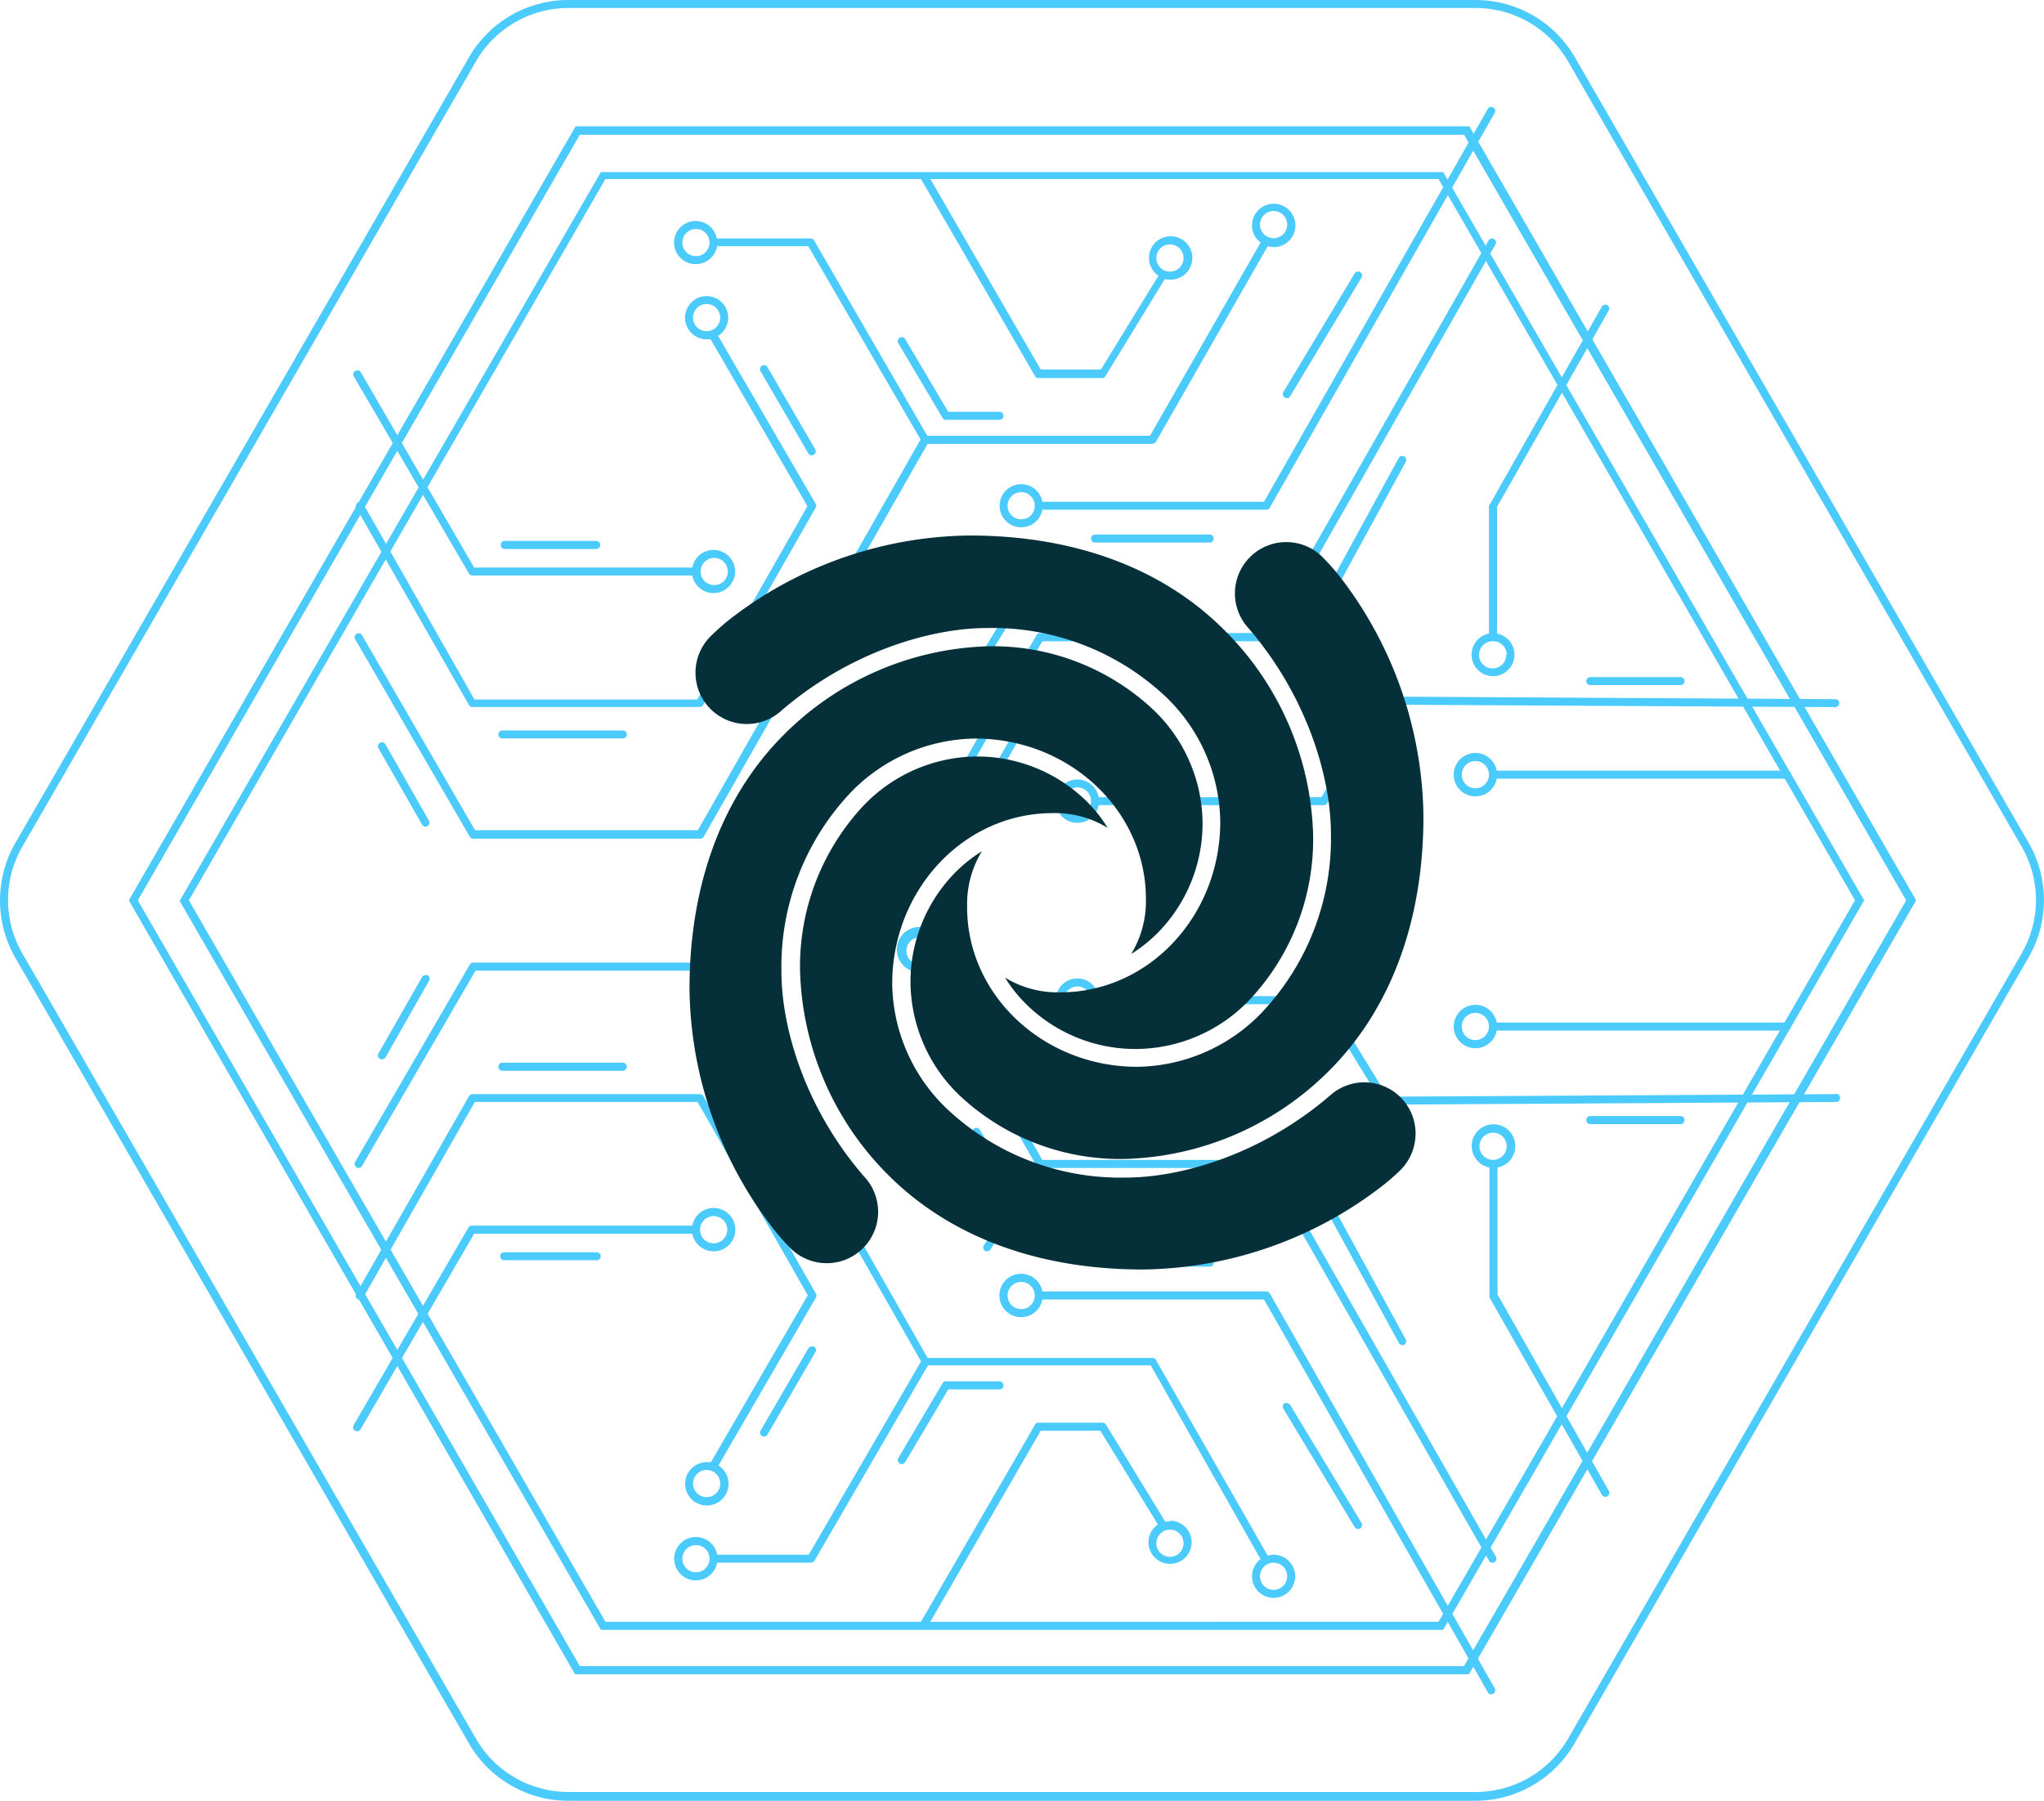 <svg xmlns="http://www.w3.org/2000/svg" xmlns:xlink="http://www.w3.org/1999/xlink" viewBox="0 0 174.34 153.61"><defs><style>.cls-1,.cls-9{mask:url(#mask);}.cls-1{filter:url(#luminosity-noclip-6);}.cls-10,.cls-2,.cls-4,.cls-6,.cls-8{mix-blend-mode:multiply;}.cls-2{fill:url(#_ÂÁ_Ï_ÌÌ_È_ËÂÌÚ_36);}.cls-3{mask:url(#mask-2);filter:url(#luminosity-noclip-7);}.cls-4{fill:url(#_ÂÁ_Ï_ÌÌ_È_ËÂÌÚ_39);}.cls-5{mask:url(#mask-3);filter:url(#luminosity-noclip-8);}.cls-6{fill:url(#_ÂÁ_Ï_ÌÌ_È_ËÂÌÚ_36-2);}.cls-7{mask:url(#mask-4);filter:url(#luminosity-noclip-9);}.cls-8{fill:url(#_ÂÁ_Ï_ÌÌ_È_ËÂÌÚ_36-3);}.cls-10{fill:url(#_ÂÁ_Ï_ÌÌ_È_ËÂÌÚ_36-4);}.cls-11{isolation:isolate;}.cls-12{mask:url(#mask-6);}.cls-13{fill:url(#_ÂÁ_Ï_ÌÌ_È_ËÂÌÚ_17);}.cls-14{mask:url(#mask-7);}.cls-15{fill:url(#_ÂÁ_Ï_ÌÌ_È_ËÂÌÚ_201);}.cls-16{mask:url(#mask-8);}.cls-17{opacity:0.3;mix-blend-mode:screen;fill:url(#_ÂÁ_Ï_ÌÌ_È_ËÂÌÚ_21);}.cls-18{opacity:0.5;}.cls-19{fill:#fff;mix-blend-mode:soft-light;}.cls-20{mask:url(#mask-9);}.cls-21{fill:url(#_ÂÁ_Ï_ÌÌ_È_ËÂÌÚ_17-2);}.cls-22{fill:url(#_ÂÁ_Ï_ÌÌ_È_ËÂÌÚ_17-3);}.cls-23{fill:#4bcafc;}.cls-24{fill:#053039;}.cls-25{filter:url(#luminosity-noclip-4);}.cls-26{filter:url(#luminosity-noclip-3);}.cls-27{filter:url(#luminosity-noclip-2);}.cls-28{filter:url(#luminosity-noclip);}</style><filter id="luminosity-noclip" x="23.86" y="-8060.61" width="127.26" height="32766" filterUnits="userSpaceOnUse" color-interpolation-filters="sRGB"><feFlood flood-color="#fff" result="bg"/><feBlend in="SourceGraphic" in2="bg"/></filter><mask id="mask" x="23.86" y="-8060.61" width="127.26" height="32766" maskUnits="userSpaceOnUse"><g class="cls-28"/></mask><linearGradient id="_ÂÁ_Ï_ÌÌ_È_ËÂÌÚ_36" x1="84.85" y1="161.42" x2="75.4" y2="3.44" gradientTransform="translate(7.28 -7.28)" gradientUnits="userSpaceOnUse"><stop offset="0" stop-color="#fcfcfc"/><stop offset="1" stop-color="#fff"/></linearGradient><filter id="luminosity-noclip-2" x="27.53" y="-8060.61" width="119.92" height="32766" filterUnits="userSpaceOnUse" color-interpolation-filters="sRGB"><feFlood flood-color="#fff" result="bg"/><feBlend in="SourceGraphic" in2="bg"/></filter><mask id="mask-2" x="27.53" y="-8060.61" width="119.92" height="32766" maskUnits="userSpaceOnUse"><g class="cls-27"/></mask><linearGradient id="_ÂÁ_Ï_ÌÌ_È_ËÂÌÚ_39" x1="43.49" y1="30.44" x2="123.94" y2="147.67" gradientTransform="translate(7.28 -7.28)" gradientUnits="userSpaceOnUse"><stop offset="0.02" stop-color="#fcfcfc"/><stop offset="1" stop-color="#fff"/></linearGradient><filter id="luminosity-noclip-3" x="29.31" y="-8060.61" width="116.36" height="32766" filterUnits="userSpaceOnUse" color-interpolation-filters="sRGB"><feFlood flood-color="#fff" result="bg"/><feBlend in="SourceGraphic" in2="bg"/></filter><mask id="mask-3" x="29.31" y="-8060.61" width="116.36" height="32766" maskUnits="userSpaceOnUse"><g class="cls-26"/></mask><linearGradient id="_ÂÁ_Ï_ÌÌ_È_ËÂÌÚ_36-2" x1="5034.84" y1="172.47" x2="5166.24" y2="261.35" gradientTransform="translate(-119.89 5163.14) rotate(-90)" xlink:href="#_ÂÁ_Ï_ÌÌ_È_ËÂÌÚ_36"/><filter id="luminosity-noclip-4" x="14.63" y="-8060.61" width="145.73" height="32766" filterUnits="userSpaceOnUse" color-interpolation-filters="sRGB"><feFlood flood-color="#fff" result="bg"/><feBlend in="SourceGraphic" in2="bg"/></filter><mask id="mask-4" x="14.63" y="-8060.61" width="145.73" height="32766" maskUnits="userSpaceOnUse"><g class="cls-25"/></mask><linearGradient id="_ÂÁ_Ï_ÌÌ_È_ËÂÌÚ_36-3" x1="84.85" y1="161.42" x2="75.4" y2="3.44" xlink:href="#_ÂÁ_Ï_ÌÌ_È_ËÂÌÚ_36"/><linearGradient id="_ÂÁ_Ï_ÌÌ_È_ËÂÌÚ_36-4" x1="80.22" y1="28.28" x2="80.22" y2="149.53" xlink:href="#_ÂÁ_Ï_ÌÌ_È_ËÂÌÚ_36"/><filter id="luminosity-noclip-6" x="23.86" y="21.57" width="127.26" height="110.21" filterUnits="userSpaceOnUse" color-interpolation-filters="sRGB"><feFlood flood-color="#fff" result="bg"/><feBlend in="SourceGraphic" in2="bg"/></filter><mask id="mask-6" x="23.86" y="21.57" width="127.26" height="110.21" maskUnits="userSpaceOnUse"><g class="cls-1"><path class="cls-2" d="M55.68,21.57,23.86,76.68l31.82,55.11h63.63l31.81-55.11L119.31,21.57Zm61.79,107h-60l-30-51.93,30-51.93h60l30,51.93Z"/></g></mask><linearGradient id="_ÂÁ_Ï_ÌÌ_È_ËÂÌÚ_17" x1="84.85" y1="161.42" x2="75.4" y2="3.44" gradientTransform="translate(7.28 -7.28)" gradientUnits="userSpaceOnUse"><stop offset="0" stop-color="#383b42"/><stop offset="1" stop-color="#707682"/></linearGradient><filter id="luminosity-noclip-7" x="27.53" y="24.75" width="119.92" height="103.85" filterUnits="userSpaceOnUse" color-interpolation-filters="sRGB"><feFlood flood-color="#fff" result="bg"/><feBlend in="SourceGraphic" in2="bg"/></filter><mask id="mask-7" x="27.53" y="24.75" width="119.92" height="103.85" maskUnits="userSpaceOnUse"><g class="cls-3"><polygon class="cls-4" points="57.51 24.75 27.53 76.68 57.51 128.61 117.47 128.61 147.45 76.68 117.47 24.75 57.51 24.75"/></g></mask><linearGradient id="_ÂÁ_Ï_ÌÌ_È_ËÂÌÚ_201" x1="43.49" y1="30.44" x2="123.94" y2="147.67" gradientTransform="translate(7.28 -7.28)" gradientUnits="userSpaceOnUse"><stop offset="0.02" stop-color="#33abdf"/><stop offset="1" stop-color="#6260e4"/></linearGradient><filter id="luminosity-noclip-8" x="29.31" y="26.29" width="116.36" height="100.77" filterUnits="userSpaceOnUse" color-interpolation-filters="sRGB"><feFlood flood-color="#fff" result="bg"/><feBlend in="SourceGraphic" in2="bg"/></filter><mask id="mask-8" x="29.31" y="26.29" width="116.36" height="100.77" maskUnits="userSpaceOnUse"><g class="cls-5"><polygon class="cls-6" points="58.4 26.3 29.32 76.68 58.4 127.06 116.58 127.06 145.67 76.68 116.58 26.3 58.4 26.3"/></g></mask><linearGradient id="_ÂÁ_Ï_ÌÌ_È_ËÂÌÚ_21" x1="5034.84" y1="172.47" x2="5166.24" y2="261.35" gradientTransform="translate(-119.89 5163.14) rotate(-90)" gradientUnits="userSpaceOnUse"><stop offset="0"/><stop offset="1" stop-color="#fff"/></linearGradient><filter id="luminosity-noclip-9" x="14.63" y="12.52" width="145.73" height="128.33" filterUnits="userSpaceOnUse" color-interpolation-filters="sRGB"><feFlood flood-color="#fff" result="bg"/><feBlend in="SourceGraphic" in2="bg"/></filter><mask id="mask-9" x="14.63" y="12.52" width="145.73" height="128.33" maskUnits="userSpaceOnUse"><g class="cls-7"><path class="cls-8" d="M159.3,72.72,126.82,16.47A7.89,7.89,0,0,0,120,12.52H55a7.89,7.89,0,0,0-6.85,3.95L15.69,72.72a7.92,7.92,0,0,0,0,7.91l32.48,56.26a7.91,7.91,0,0,0,6.85,4H120a7.91,7.91,0,0,0,6.85-4L159.3,80.63A7.92,7.92,0,0,0,159.3,72.72Zm-40,59.07H55.68L23.86,76.68,55.68,21.57h63.63l31.81,55.11Z"/></g></mask><linearGradient id="_ÂÁ_Ï_ÌÌ_È_ËÂÌÚ_17-2" x1="84.85" y1="161.42" x2="75.4" y2="3.44" xlink:href="#_ÂÁ_Ï_ÌÌ_È_ËÂÌÚ_17"/><linearGradient id="_ÂÁ_Ï_ÌÌ_È_ËÂÌÚ_17-3" x1="80.22" y1="28.28" x2="80.22" y2="149.53" xlink:href="#_ÂÁ_Ï_ÌÌ_È_ËÂÌÚ_17"/></defs><g class="cls-11"><g id="Layer_2" data-name="Layer 2"><g id="Layer_1-2" data-name="Layer 1"><g class="cls-12"><path class="cls-13" d="M55.68,21.57,23.86,76.68l31.82,55.11h63.63l31.81-55.11L119.31,21.57Zm61.79,107h-60l-30-51.93,30-51.93h60l30,51.93Z"/></g><g class="cls-14"><polygon class="cls-15" points="57.51 24.75 27.53 76.68 57.51 128.61 117.47 128.61 147.45 76.68 117.47 24.75 57.51 24.75"/></g><g class="cls-16"><polygon class="cls-17" points="58.4 26.3 29.32 76.68 58.4 127.06 116.58 127.06 145.67 76.68 116.58 26.3 58.4 26.3"/></g><g class="cls-18"><path class="cls-19" d="M47.87,53.28a.27.27,0,0,0,.24.14H63.9a1.55,1.55,0,1,0,0-.57H48.28l-8.12-14a.29.29,0,0,0-.4-.11.29.29,0,0,0-.1.4Zm17.55-1.12a1,1,0,1,1-1,1A1,1,0,0,1,65.42,52.16Z"/><path class="cls-19" d="M88.42,39.15a.32.32,0,0,0,.25.14h4.59a.27.27,0,0,0,.24-.14l4.25-6.95a1.27,1.27,0,0,0,.34,0,1.55,1.55,0,1,0-1.55-1.54A1.52,1.52,0,0,0,97.22,32L93.1,38.71H88.84L80.77,24.76a.29.29,0,0,0-.39-.1.29.29,0,0,0-.11.39Zm9.67-9.43a1,1,0,1,1-1,1A1,1,0,0,1,98.09,29.72Z"/><path class="cls-19" d="M89,48.14a1.55,1.55,0,1,0,0,.58h16a.28.28,0,0,0,.24-.15l16.1-28.26a.29.29,0,1,0-.5-.28l-16,28.11ZM87.44,49.4a1,1,0,1,1,1-1A1,1,0,0,1,87.44,49.4Z"/><path class="cls-19" d="M121,48.43v9.15a1.55,1.55,0,1,0,.58,0V48.51l8-14.07a.29.29,0,1,0-.5-.29l-8,14.14A.33.33,0,0,0,121,48.43Zm1.23,10.68a1,1,0,1,1-1-1A1,1,0,0,1,122.18,59.11Z"/><path class="cls-19" d="M121.28,29.34a.29.29,0,0,0-.39.1l-16,28.12H88.78a.29.29,0,0,0-.25.14L80.59,71.63a1.76,1.76,0,0,0-.4-.06,1.55,1.55,0,1,0,1.55,1.55,1.54,1.54,0,0,0-.63-1.24L89,58.13H105a.29.29,0,0,0,.25-.14l16.09-28.26A.29.29,0,0,0,121.28,29.34ZM80.19,74.09a1,1,0,1,1,1-1A1,1,0,0,1,80.19,74.09Z"/><path class="cls-19" d="M113.5,62.08a.29.29,0,0,0-.24.14l-4.34,7.06H93a1.55,1.55,0,1,0,0,.58h16.1a.29.29,0,0,0,.25-.14l4.33-7.06,32,.18h0a.29.29,0,1,0,0-.57l-32.19-.19Zm-22,8.46a1,1,0,1,1,1-1A1,1,0,0,1,91.47,70.54Z"/><path class="cls-19" d="M142.26,67.39H121.47a1.55,1.55,0,1,0,0,.58h20.79a.29.29,0,0,0,0-.58ZM120,68.65a1,1,0,1,1,1-1A1,1,0,0,1,120,68.65Z"/><path class="cls-19" d="M66.47,35a1.55,1.55,0,1,0-1.55,1.55,1.27,1.27,0,0,0,.28,0l6.94,12L64.25,62.27H48.33l-8-14a.29.29,0,1,0-.5.28L47.92,62.7a.27.27,0,0,0,.25.14H64.42a.29.29,0,0,0,.25-.14l8-14.13a.28.28,0,0,0,0-.28l-7-12A1.54,1.54,0,0,0,66.47,35Zm-1.55,1a1,1,0,1,1,1-1A1,1,0,0,1,64.92,35.94Z"/><path class="cls-19" d="M64.16,31.13a1.55,1.55,0,0,0,1.52-1.26H72.2l8,13.84-15.93,28H48.38l-8.12-14a.29.29,0,0,0-.5.29L48,72.12a.31.31,0,0,0,.25.14H64.47a.28.28,0,0,0,.25-.15L80.74,44H96.83a.29.29,0,0,0,.25-.15l8-14a1.52,1.52,0,0,0,.42.06A1.55,1.55,0,1,0,104,28.33a1.52,1.52,0,0,0,.61,1.22L96.66,43.42H80.74l-8.12-14a.3.3,0,0,0-.25-.14H65.68a1.55,1.55,0,1,0-1.52,1.83Zm41.34-3.78a1,1,0,1,1-1,1A1,1,0,0,1,105.5,27.35ZM64.16,28.61a1,1,0,1,1-1,1A1,1,0,0,1,64.16,28.61Z"/><path class="cls-19" d="M89.49,60.74a.29.29,0,0,0-.39.1l-4.36,7.64a.28.28,0,0,0,.11.39.25.25,0,0,0,.14,0,.27.27,0,0,0,.25-.15l4.35-7.63A.28.28,0,0,0,89.49,60.74Z"/><path class="cls-19" d="M100.93,51.07a.29.29,0,1,0,0-.58H92.72a.29.29,0,0,0,0,.58Z"/><path class="cls-19" d="M109.06,55.78a.29.29,0,0,0,.25-.14L115,45.29a.28.28,0,0,0-.11-.39.3.3,0,0,0-.39.12l-5.65,10.34a.28.28,0,0,0,.11.39A.35.35,0,0,0,109.06,55.78Z"/><path class="cls-19" d="M127.88,61a.29.29,0,0,0,.29.28h6.46a.29.29,0,1,0,0-.57h-6.46A.29.29,0,0,0,127.88,61Z"/><path class="cls-19" d="M72.44,44.82a.28.28,0,0,0,.15,0,.29.29,0,0,0,.1-.39L69.28,38.5a.29.29,0,0,0-.4-.11.3.3,0,0,0-.1.4l3.41,5.89A.3.3,0,0,0,72.44,44.82Z"/><path class="cls-19" d="M81.81,42.14a.27.27,0,0,0,.24.14h3.83a.29.29,0,0,0,.29-.29.28.28,0,0,0-.29-.28H82.22L79.14,36.5a.29.29,0,0,0-.39-.1.29.29,0,0,0-.11.39Z"/><path class="cls-19" d="M50.3,64.52a.27.27,0,0,0-.28.28.28.28,0,0,0,.28.29h8.62a.29.29,0,0,0,.29-.29.28.28,0,0,0-.29-.28Z"/><path class="cls-19" d="M45.05,71l-3.12-5.46a.28.28,0,0,0-.39-.11.29.29,0,0,0-.11.39l3.12,5.46a.29.29,0,0,0,.25.15.43.43,0,0,0,.14,0A.29.29,0,0,0,45.05,71Z"/><path class="cls-19" d="M50.45,51.52h6.6a.29.29,0,1,0,0-.57h-6.6a.29.29,0,1,0,0,.57Z"/><path class="cls-19" d="M84.06,60.39a.26.26,0,0,0,.15,0,.28.28,0,0,0,.24-.14l2.88-4.7h4.54a.28.28,0,0,0,.29-.28.29.29,0,0,0-.29-.29H87.33l-2.09-3.3a.29.29,0,0,0-.49.31l2.08,3.28L84,60A.29.29,0,0,0,84.06,60.39Z"/><path class="cls-19" d="M106.3,40.68a.28.28,0,0,0,.15,0,.31.31,0,0,0,.25-.13l5.1-8.49a.29.29,0,0,0-.5-.29l-5.1,8.48A.29.29,0,0,0,106.3,40.68Z"/><path class="cls-19" d="M47.92,90.69l-8.08,14.14a.28.28,0,0,0,.11.39.29.29,0,0,0,.39-.1l8-14H64.25L72.14,105l-6.94,12a1.27,1.27,0,0,0-.28,0,1.56,1.56,0,1,0,.82.24l7-12a.3.3,0,0,0,0-.29l-8-14.13a.31.31,0,0,0-.25-.14H48.17A.27.27,0,0,0,47.92,90.69Zm17,28.71a1,1,0,1,1,1-1A1,1,0,0,1,64.92,119.4Z"/><path class="cls-19" d="M105.23,104.82a.28.28,0,0,0-.24-.15H89a1.55,1.55,0,1,0,0,.58h15.86l16,28.11a.29.29,0,0,0,.5-.28Zm-17.79,1.11a1,1,0,1,1,1-1A1,1,0,0,1,87.44,105.93Z"/><path class="cls-19" d="M121.53,104.88V95.8a1.55,1.55,0,1,0-.58,0V105a.33.33,0,0,0,0,.14l8,14.14a.29.29,0,1,0,.5-.29Zm-1.29-10.59a1,1,0,1,1,1,1A1,1,0,0,1,120.24,94.29Z"/><path class="cls-19" d="M105.29,95.4a.29.29,0,0,0-.25-.14H89L81.11,81.51a1.54,1.54,0,0,0,.63-1.24,1.55,1.55,0,1,0-1.55,1.55,1.76,1.76,0,0,0,.4-.06l7.94,13.93a.29.29,0,0,0,.25.14h16.09l16,28.12a.28.28,0,0,0,.39.1.29.29,0,0,0,.1-.39ZM79.22,80.27a1,1,0,1,1,1,1A1,1,0,0,1,79.22,80.27Z"/><path class="cls-19" d="M145.7,90.55h0l-32,.18-4.33-7.06a.29.29,0,0,0-.25-.14H93a1.55,1.55,0,1,0,0,.58h15.94l4.34,7.06a.29.29,0,0,0,.24.14h0l32.19-.19a.29.29,0,1,0,0-.57ZM91.47,84.79a1,1,0,1,1,1-1A1,1,0,0,1,91.47,84.79Z"/><path class="cls-19" d="M142.26,85.42H121.47a1.55,1.55,0,1,0,0,.58h20.79a.29.29,0,1,0,0-.58ZM120,86.68a1,1,0,1,1,1-1A1,1,0,0,1,120,86.68Z"/><path class="cls-19" d="M65.42,101.8A1.55,1.55,0,1,0,63.9,100H48.11a.27.27,0,0,0-.24.14l-8.21,14.13a.29.29,0,0,0,.1.4.29.29,0,0,0,.4-.11l8.12-14H63.9A1.55,1.55,0,0,0,65.42,101.8Zm0-2.52a1,1,0,1,1-1,1A1,1,0,0,1,65.42,99.28Z"/><path class="cls-19" d="M98.09,121.15a1.27,1.27,0,0,0-.34,0l-4.25-7a.27.27,0,0,0-.24-.14H88.67a.32.32,0,0,0-.25.14l-8.15,14.1a.28.28,0,0,0,.11.39.29.29,0,0,0,.39-.1l8.07-13.95H93.1l4.12,6.74a1.52,1.52,0,0,0-.68,1.28,1.55,1.55,0,1,0,1.55-1.55Zm0,2.52a1,1,0,1,1,1-1A1,1,0,0,1,98.09,123.67Z"/><path class="cls-19" d="M105.5,123.52a1.52,1.52,0,0,0-.42.06l-8-14a.29.29,0,0,0-.25-.15H80.74l-16-28.11a.28.28,0,0,0-.25-.15H48.22a.29.29,0,0,0-.25.15L39.76,95.4a.29.29,0,0,0,.5.29l8.12-14H64.31l15.93,28-8,13.84H65.68a1.55,1.55,0,1,0,0,.57h6.69a.3.3,0,0,0,.25-.14l8.12-14H96.66l7.91,13.87a1.52,1.52,0,0,0-.61,1.22,1.55,1.55,0,1,0,1.54-1.54Zm-41.34,1.26a1,1,0,1,1,1-1A1,1,0,0,1,64.16,124.78ZM105.5,126a1,1,0,1,1,1-1A1,1,0,0,1,105.5,126Z"/><path class="cls-19" d="M85.24,84.63a.29.29,0,0,0-.25-.15.37.37,0,0,0-.14,0,.28.28,0,0,0-.11.39l4.36,7.64a.29.29,0,0,0,.39.1.28.28,0,0,0,.1-.39Z"/><path class="cls-19" d="M100.93,102.9a.29.29,0,1,0,0-.58H92.72a.29.29,0,0,0,0,.58Z"/><path class="cls-19" d="M114.85,108.49a.28.28,0,0,0,.11-.39l-5.65-10.34a.27.27,0,0,0-.25-.15.35.35,0,0,0-.14,0,.28.28,0,0,0-.11.39l5.65,10.34A.29.29,0,0,0,114.85,108.49Z"/><path class="cls-19" d="M134.63,92.12h-6.46a.29.29,0,1,0,0,.57h6.46a.29.29,0,1,0,0-.57Z"/><path class="cls-19" d="M72.59,108.61a.28.28,0,0,0-.15,0,.29.29,0,0,0-.25.15l-3.41,5.89a.29.29,0,0,0,.1.39.29.29,0,0,0,.4-.11L72.69,109A.29.29,0,0,0,72.59,108.61Z"/><path class="cls-19" d="M85.88,111.68a.28.28,0,0,0,.29-.28.29.29,0,0,0-.29-.29H82.05a.27.27,0,0,0-.24.14l-3.17,5.35a.29.29,0,0,0,.11.39.28.28,0,0,0,.39-.1l3.08-5.21Z"/><path class="cls-19" d="M58.92,88.87a.28.28,0,0,0,.29-.28.29.29,0,0,0-.29-.29H50.3a.28.28,0,0,0-.28.29.27.27,0,0,0,.28.28Z"/><path class="cls-19" d="M44.94,82a.43.43,0,0,0-.14,0,.29.29,0,0,0-.25.15L41.43,87.6a.29.29,0,0,0,.11.39.28.28,0,0,0,.39-.11l3.12-5.46A.29.29,0,0,0,44.94,82Z"/><path class="cls-19" d="M57.05,101.87h-6.6a.29.29,0,1,0,0,.57h6.6a.29.29,0,1,0,0-.57Z"/><path class="cls-19" d="M84.84,101.76a.3.3,0,0,0,.4-.09l2.09-3.3h4.54a.29.29,0,1,0,0-.57H87.33l-2.88-4.7a.28.28,0,0,0-.24-.14.26.26,0,0,0-.15,0,.29.29,0,0,0-.1.4l2.87,4.68-2.08,3.28A.3.3,0,0,0,84.84,101.76Z"/><path class="cls-19" d="M106.7,112.81a.3.3,0,0,0-.25-.14.28.28,0,0,0-.15,0,.29.29,0,0,0-.1.39l5.1,8.48a.29.29,0,0,0,.5-.29Z"/></g><g class="cls-20"><path class="cls-21" d="M159.3,72.72,126.82,16.47A7.89,7.89,0,0,0,120,12.52H55a7.89,7.89,0,0,0-6.85,3.95L15.69,72.72a7.92,7.92,0,0,0,0,7.91l32.48,56.26a7.91,7.91,0,0,0,6.85,4H120a7.91,7.91,0,0,0,6.85-4L159.3,80.63A7.92,7.92,0,0,0,159.3,72.72Zm-40,59.07H55.68L23.86,76.68,55.68,21.57h63.63l31.81,55.11Z"/></g><g class="cls-12"><path class="cls-22" d="M55.68,21.57,23.86,76.68l31.82,55.11h63.63l31.81-55.11L119.31,21.57Zm61.79,107h-60l-30-51.93,30-51.93h60l30,51.93Z"/></g><path class="cls-23" d="M40,48.92a.32.32,0,0,0,.29.17H59.05a1.84,1.84,0,1,0,0-.68H40.44L30.76,31.73a.35.35,0,0,0-.6.35Zm20.91-1.33a1.16,1.16,0,1,1-1.15,1.16A1.16,1.16,0,0,1,60.86,47.59Z"/><path class="cls-23" d="M88.28,32.08a.34.34,0,0,0,.29.17H94a.32.32,0,0,0,.29-.17l5.06-8.28a1.83,1.83,0,0,0,.4.05A1.85,1.85,0,1,0,98,22a1.83,1.83,0,0,0,.81,1.52l-4.91,8H88.77L79.16,14.94a.36.36,0,0,0-.47-.13.35.35,0,0,0-.13.47ZM99.79,20.85A1.16,1.16,0,1,1,98.63,22,1.16,1.16,0,0,1,99.79,20.85Z"/><path class="cls-23" d="M88.91,42.8a1.84,1.84,0,1,0,0,.68H108a.33.33,0,0,0,.3-.17L127.49,9.63a.34.34,0,0,0-.59-.34L107.81,42.8ZM87.1,44.3a1.16,1.16,0,1,1,1.16-1.16A1.16,1.16,0,0,1,87.1,44.3Z"/><path class="cls-23" d="M127,43.14V54.05a1.83,1.83,0,1,0,.69,0V43.23l9.54-16.77a.34.34,0,0,0-.59-.33L127.09,43A.34.34,0,0,0,127,43.14Zm1.47,12.72a1.16,1.16,0,1,1-1.16-1.16A1.16,1.16,0,0,1,128.51,55.86Z"/><path class="cls-23" d="M127.43,20.39a.33.33,0,0,0-.47.13L107.88,54H88.7a.32.32,0,0,0-.29.17l-9.47,16.6a1.85,1.85,0,1,0,.62.3L88.9,54.7h19.17a.33.33,0,0,0,.3-.17l19.18-33.68A.33.33,0,0,0,127.43,20.39Zm-49,53.33a1.16,1.16,0,1,1,1.15-1.16A1.16,1.16,0,0,1,78.47,73.72Z"/><path class="cls-23" d="M118.16,59.41a.34.34,0,0,0-.29.16L112.71,68h-19a1.85,1.85,0,1,0,0,.68H112.9a.34.34,0,0,0,.29-.16l5.16-8.41,38.18.21h0a.35.35,0,0,0,.35-.34.34.34,0,0,0-.34-.34l-38.37-.22ZM91.9,69.49a1.16,1.16,0,1,1,1.16-1.16A1.16,1.16,0,0,1,91.9,69.49Z"/><path class="cls-23" d="M152.43,65.74H127.66a1.85,1.85,0,1,0,0,.68h24.77a.34.34,0,0,0,0-.68Zm-26.58,1.5A1.16,1.16,0,1,1,127,66.08,1.16,1.16,0,0,1,125.85,67.24Z"/><path class="cls-23" d="M62.11,27.09a1.84,1.84,0,1,0-1.84,1.85,1.86,1.86,0,0,0,.34,0l8.26,14.24-9.4,16.49h-19L31,43a.35.35,0,0,0-.47-.13.34.34,0,0,0-.13.47L40,60.14a.35.35,0,0,0,.3.17H59.67a.33.33,0,0,0,.3-.17l9.6-16.83a.32.32,0,0,0,0-.34L61.25,28.65A1.84,1.84,0,0,0,62.11,27.09Zm-1.84,1.16a1.16,1.16,0,1,1,1.16-1.16A1.16,1.16,0,0,1,60.27,28.25Z"/><path class="cls-23" d="M59.36,22.53A1.85,1.85,0,0,0,61.17,21h7.77l9.58,16.49-19,33.33h-19L30.88,54.19a.33.33,0,0,0-.46-.13.35.35,0,0,0-.13.47l9.78,16.84a.34.34,0,0,0,.29.17H59.74a.33.33,0,0,0,.29-.18l19.09-33.5H98.29a.36.36,0,0,0,.3-.17L108.13,21a2,2,0,0,0,.5.08,1.85,1.85,0,1,0-1.84-1.85,1.8,1.8,0,0,0,.73,1.46L98.09,37.17h-19L69.44,20.51a.36.36,0,0,0-.3-.17h-8a1.84,1.84,0,1,0-1.81,2.19ZM108.63,18a1.16,1.16,0,1,1-1.16,1.16A1.16,1.16,0,0,1,108.63,18ZM59.36,19.53a1.16,1.16,0,1,1-1.16,1.15A1.16,1.16,0,0,1,59.36,19.53Z"/><path class="cls-23" d="M89.54,57.8a.34.34,0,0,0-.46.13L83.89,67a.34.34,0,0,0,.13.47.33.33,0,0,0,.17,0,.35.35,0,0,0,.3-.17l5.18-9.1A.34.34,0,0,0,89.54,57.8Z"/><path class="cls-23" d="M103.18,46.28a.34.34,0,1,0,0-.68H93.4a.34.34,0,1,0,0,.68Z"/><path class="cls-23" d="M112.87,51.91a.35.35,0,0,0,.3-.18L119.9,39.4a.34.34,0,0,0-.6-.33L112.57,51.4a.34.34,0,0,0,.14.46A.3.3,0,0,0,112.87,51.91Z"/><path class="cls-23" d="M135.3,58.1a.34.34,0,0,0,.34.34h7.7a.34.34,0,1,0,0-.68h-7.7A.34.34,0,0,0,135.3,58.1Z"/><path class="cls-23" d="M69.23,38.84a.34.34,0,0,0,.17-.05.34.34,0,0,0,.13-.47l-4.07-7a.34.34,0,0,0-.47-.12.34.34,0,0,0-.12.47l4.07,7A.34.34,0,0,0,69.23,38.84Z"/><path class="cls-23" d="M80.39,35.64a.32.32,0,0,0,.29.17h4.57a.34.34,0,1,0,0-.68H80.88l-3.67-6.2a.33.33,0,0,0-.47-.12.35.35,0,0,0-.12.47Z"/><path class="cls-23" d="M42.85,62.31a.34.34,0,1,0,0,.68H53.12a.34.34,0,1,0,0-.68Z"/><path class="cls-23" d="M36.58,70l-3.7-6.51a.36.36,0,0,0-.47-.13.35.35,0,0,0-.13.47L36,70.34a.34.34,0,0,0,.3.17.41.41,0,0,0,.17-.05A.33.33,0,0,0,36.58,70Z"/><path class="cls-23" d="M43,46.83H50.9a.35.35,0,0,0,0-.69H43a.35.35,0,0,0,0,.69Z"/><path class="cls-23" d="M83.07,57.39a.41.41,0,0,0,.18,0,.34.34,0,0,0,.29-.16L87,51.68h5.41a.35.35,0,0,0,0-.69H87l-2.49-3.92A.34.34,0,0,0,84,47a.34.34,0,0,0-.1.47l2.48,3.91L83,56.92A.34.34,0,0,0,83.07,57.39Z"/><path class="cls-23" d="M109.58,33.91a.41.41,0,0,0,.18.05.34.34,0,0,0,.29-.17l6.08-10.11a.34.34,0,0,0-.12-.47.35.35,0,0,0-.47.12l-6.08,10.11A.35.35,0,0,0,109.58,33.91Z"/><path class="cls-23" d="M40,93.51l-9.62,16.84a.35.35,0,0,0,.13.47.36.36,0,0,0,.47-.13L40.5,94h19l9.4,16.49-8.26,14.23a1.87,1.87,0,0,0-.34,0,1.85,1.85,0,1,0,1.84,1.84,1.82,1.82,0,0,0-.86-1.55l8.31-14.32a.32.32,0,0,0,0-.34L60,93.51a.34.34,0,0,0-.3-.18H40.3A.36.36,0,0,0,40,93.51Zm20.27,34.2a1.16,1.16,0,1,1,1.16-1.16A1.16,1.16,0,0,1,60.27,127.71Z"/><path class="cls-23" d="M108.31,110.34a.34.34,0,0,0-.3-.18H88.91a1.85,1.85,0,1,0,0,.69h18.9l19.09,33.5a.33.33,0,0,0,.46.13.34.34,0,0,0,.13-.47ZM87.1,111.67a1.16,1.16,0,1,1,1.16-1.16A1.16,1.16,0,0,1,87.1,111.67Z"/><path class="cls-23" d="M127.73,110.42V99.59a1.86,1.86,0,1,0-.69,0v10.91a.37.37,0,0,0,0,.17l9.59,16.84a.34.34,0,1,0,.59-.34Zm-1.54-12.64a1.16,1.16,0,1,1,1.16,1.16A1.15,1.15,0,0,1,126.19,97.78Z"/><path class="cls-23" d="M108.37,99.12a.34.34,0,0,0-.3-.18H88.9L79.56,82.56a1.93,1.93,0,1,0-.62.3l9.47,16.6a.34.34,0,0,0,.29.17h19.18L127,133.13a.34.34,0,1,0,.59-.34Zm-31.06-18a1.16,1.16,0,1,1,1.16,1.15A1.16,1.16,0,0,1,77.31,81.09Z"/><path class="cls-23" d="M156.53,93.33h0l-38.18.22-5.16-8.42a.34.34,0,0,0-.29-.16H93.71a1.85,1.85,0,1,0,0,.69h19l5.16,8.41a.34.34,0,0,0,.29.16h0L156.54,94a.35.35,0,1,0,0-.69ZM91.9,86.47a1.16,1.16,0,1,1,1.16-1.16A1.16,1.16,0,0,1,91.9,86.47Z"/><path class="cls-23" d="M152.43,87.22H127.66a1.85,1.85,0,1,0,0,.69h24.77a.35.35,0,0,0,0-.69Zm-26.58,1.5A1.16,1.16,0,1,1,127,87.56,1.16,1.16,0,0,1,125.85,88.72Z"/><path class="cls-23" d="M60.86,106.74a1.85,1.85,0,1,0-1.81-2.19H40.24a.34.34,0,0,0-.29.17l-9.79,16.85a.34.34,0,1,0,.6.34l9.68-16.67H59.05A1.85,1.85,0,0,0,60.86,106.74Zm0-3a1.16,1.16,0,1,1-1.15,1.16A1.16,1.16,0,0,1,60.86,103.74Z"/><path class="cls-23" d="M99.79,129.8a1.81,1.81,0,0,0-.4,0l-5.06-8.28a.34.34,0,0,0-.29-.16H88.57a.32.32,0,0,0-.29.17l-9.72,16.79a.35.35,0,0,0,.6.35l9.61-16.63h5.08l4.91,8a1.84,1.84,0,1,0,1-.32Zm0,3a1.16,1.16,0,1,1,1.16-1.16A1.16,1.16,0,0,1,99.79,132.8Z"/><path class="cls-23" d="M108.63,132.62a1.64,1.64,0,0,0-.5.08L98.59,116a.34.34,0,0,0-.3-.17H79.12L60,82.28a.34.34,0,0,0-.29-.17H40.36a.34.34,0,0,0-.29.17L30.29,99.11a.34.34,0,0,0,.13.47.33.33,0,0,0,.46-.12L40.56,82.8h19l19,33.33-9.58,16.49H61.17a1.85,1.85,0,1,0,0,.68h8a.34.34,0,0,0,.3-.17l9.68-16.66h19L107.52,133a1.82,1.82,0,0,0-.73,1.46,1.84,1.84,0,1,0,1.84-1.84Zm-49.27,1.5A1.16,1.16,0,1,1,60.52,133,1.16,1.16,0,0,1,59.36,134.12Zm49.27,1.5a1.16,1.16,0,1,1,1.16-1.16A1.16,1.16,0,0,1,108.63,135.62Z"/><path class="cls-23" d="M84.49,86.28a.36.36,0,0,0-.3-.18.34.34,0,0,0-.17.05.34.34,0,0,0-.13.47l5.19,9.09a.34.34,0,1,0,.59-.34Z"/><path class="cls-23" d="M103.18,108.05a.34.34,0,1,0,0-.68H93.4a.34.34,0,1,0,0,.68Z"/><path class="cls-23" d="M119.77,114.71a.34.34,0,0,0,.13-.46l-6.73-12.33a.35.35,0,0,0-.3-.18.29.29,0,0,0-.16,0,.35.35,0,0,0-.14.47l6.73,12.32A.35.35,0,0,0,119.77,114.71Z"/><path class="cls-23" d="M143.34,95.2h-7.7a.34.34,0,0,0-.34.34.35.35,0,0,0,.34.35h7.7a.35.35,0,0,0,.34-.35A.34.34,0,0,0,143.34,95.2Z"/><path class="cls-23" d="M69.4,114.86a.26.26,0,0,0-.17,0,.34.34,0,0,0-.29.17l-4.07,7a.34.34,0,1,0,.59.34l4.07-7A.33.33,0,0,0,69.4,114.86Z"/><path class="cls-23" d="M85.25,118.52a.34.34,0,0,0,.34-.34.35.35,0,0,0-.34-.35H80.68a.34.34,0,0,0-.29.17l-3.77,6.37a.35.35,0,0,0,.12.47.34.34,0,0,0,.47-.12l3.67-6.2Z"/><path class="cls-23" d="M53.12,91.34a.35.35,0,0,0,.34-.35.34.34,0,0,0-.34-.34H42.85a.34.34,0,0,0-.34.34.35.35,0,0,0,.34.35Z"/><path class="cls-23" d="M36.46,83.18a.38.38,0,0,0-.17,0,.34.34,0,0,0-.3.17l-3.71,6.51a.33.33,0,0,0,.13.46.34.34,0,0,0,.47-.12l3.7-6.51A.34.34,0,0,0,36.46,83.18Z"/><path class="cls-23" d="M50.9,106.82H43a.34.34,0,0,0,0,.68H50.9a.34.34,0,1,0,0-.68Z"/><path class="cls-23" d="M84,106.69a.35.35,0,0,0,.48-.11L87,102.65h5.41a.34.34,0,0,0,0-.68H87l-3.43-5.6a.32.32,0,0,0-.29-.16.31.31,0,0,0-.18.05.34.34,0,0,0-.11.47l3.42,5.58-2.48,3.9A.35.35,0,0,0,84,106.69Z"/><path class="cls-23" d="M110.05,119.85a.35.35,0,0,0-.29-.16.31.31,0,0,0-.18,0,.35.35,0,0,0-.12.47l6.08,10.1a.34.34,0,0,0,.47.12.34.34,0,0,0,.12-.47Z"/><path class="cls-23" d="M125.87,153.61H48.47A9.79,9.79,0,0,1,40,148.72L1.3,81.69a9.84,9.84,0,0,1,0-9.77L40,4.89A9.79,9.79,0,0,1,48.47,0h77.4a9.79,9.79,0,0,1,8.46,4.89l38.7,67a9.8,9.8,0,0,1,0,9.77l-38.7,67A9.79,9.79,0,0,1,125.87,153.61ZM48.47.68A9.12,9.12,0,0,0,40.6,5.23l-38.7,67a9.11,9.11,0,0,0,0,9.09l38.7,67a9.11,9.11,0,0,0,7.87,4.54h77.4a9.11,9.11,0,0,0,7.87-4.54l38.7-67a9.11,9.11,0,0,0,0-9.09l-38.7-67A9.12,9.12,0,0,0,125.87.68Zm76.81,142.13H49.06l-.1-.17L11,76.8l.1-.17,38-65.84h76.22l.1.17,38,65.84-.1.17Zm-75.83-.68h75.43L162.6,76.8,124.88,11.48H49.45L11.74,76.8Z"/><path class="cls-23" d="M125.28,142.81H49.06l-.1-.17L11,76.8l.1-.17,38-65.84h76.22l.1.17,38,65.84-.1.17Zm-75.83-.68h75.43L162.6,76.8,124.88,11.48H49.45L11.74,76.8Zm73.64-3.1H51.25l-.1-.18-35.83-62,.1-.17,35.83-62h71.84l.1.17L159,76.8l-.1.17Zm-71.45-.69H122.7L158.22,76.8,122.7,15.27H51.64L16.11,76.8Z"/><path class="cls-24" d="M76.1,83.92a15,15,0,0,0,4.6,10.6A21.57,21.57,0,0,0,96,100.45c4.8,0,11.66-2,17.51-7.06a4.37,4.37,0,0,1,7.23,3.31,4.43,4.43,0,0,1-1.26,3.08,19.53,19.53,0,0,1-2.08,1.76,34,34,0,0,1-19.93,6.75c-8.93,0-16.44-2.79-21.71-8.06a25.59,25.59,0,0,1-7.52-17.38,20.07,20.07,0,0,1,5.46-14.18,13.49,13.49,0,0,1,9.51-4.14,13.33,13.33,0,0,1,9.49,3.84,12.23,12.23,0,0,1,1.78,2.25,8.59,8.59,0,0,0-4.7-1.26C82.23,69.36,76.1,75.89,76.1,83.92Z"/><path class="cls-24" d="M83.18,63a15,15,0,0,0-10.61,4.59,21.63,21.63,0,0,0-5.92,15.27c0,4.8,2,11.67,7.06,17.51a4.38,4.38,0,0,1-6.39,6,19.53,19.53,0,0,1-1.76-2.08,34,34,0,0,1-6.75-19.92c0-8.93,2.79-16.44,8.06-21.71a25.61,25.61,0,0,1,17.38-7.53,20,20,0,0,1,14.18,5.47,13.47,13.47,0,0,1,4.14,9.5,13.3,13.3,0,0,1-3.84,9.49,12.63,12.63,0,0,1-2.25,1.79,8.64,8.64,0,0,0,1.26-4.7C97.74,69.14,91.21,63,83.18,63Z"/><path class="cls-24" d="M104.08,70.09a15,15,0,0,0-4.59-10.6,21.59,21.59,0,0,0-15.28-5.92c-4.79,0-11.66,2-17.51,7a4.37,4.37,0,0,1-6-6.38,19.62,19.62,0,0,1,2.08-1.77,33.92,33.92,0,0,1,19.92-6.74c8.93,0,16.44,2.78,21.71,8.05A25.61,25.61,0,0,1,112,71.17a20,20,0,0,1-5.47,14.17A13.47,13.47,0,0,1,97,89.48a13.26,13.26,0,0,1-9.49-3.84,12.29,12.29,0,0,1-1.79-2.25,8.64,8.64,0,0,0,4.7,1.26C98,84.65,104.08,78.12,104.08,70.09Z"/><path class="cls-24" d="M97,91a15,15,0,0,0,10.6-4.6,21.61,21.61,0,0,0,5.92-15.27c0-4.8-2-11.66-7-17.51a4.37,4.37,0,0,1,6.38-6,19.62,19.62,0,0,1,1.77,2.08,34,34,0,0,1,6.74,19.93c0,8.93-2.78,16.44-8.05,21.71a25.6,25.6,0,0,1-17.39,7.52,20,20,0,0,1-14.17-5.46,13.49,13.49,0,0,1-4.14-9.51,13.29,13.29,0,0,1,3.84-9.49,12.73,12.73,0,0,1,2.25-1.79,8.65,8.65,0,0,0-1.26,4.71C82.45,84.87,89,91,97,91Z"/></g></g></g></svg>